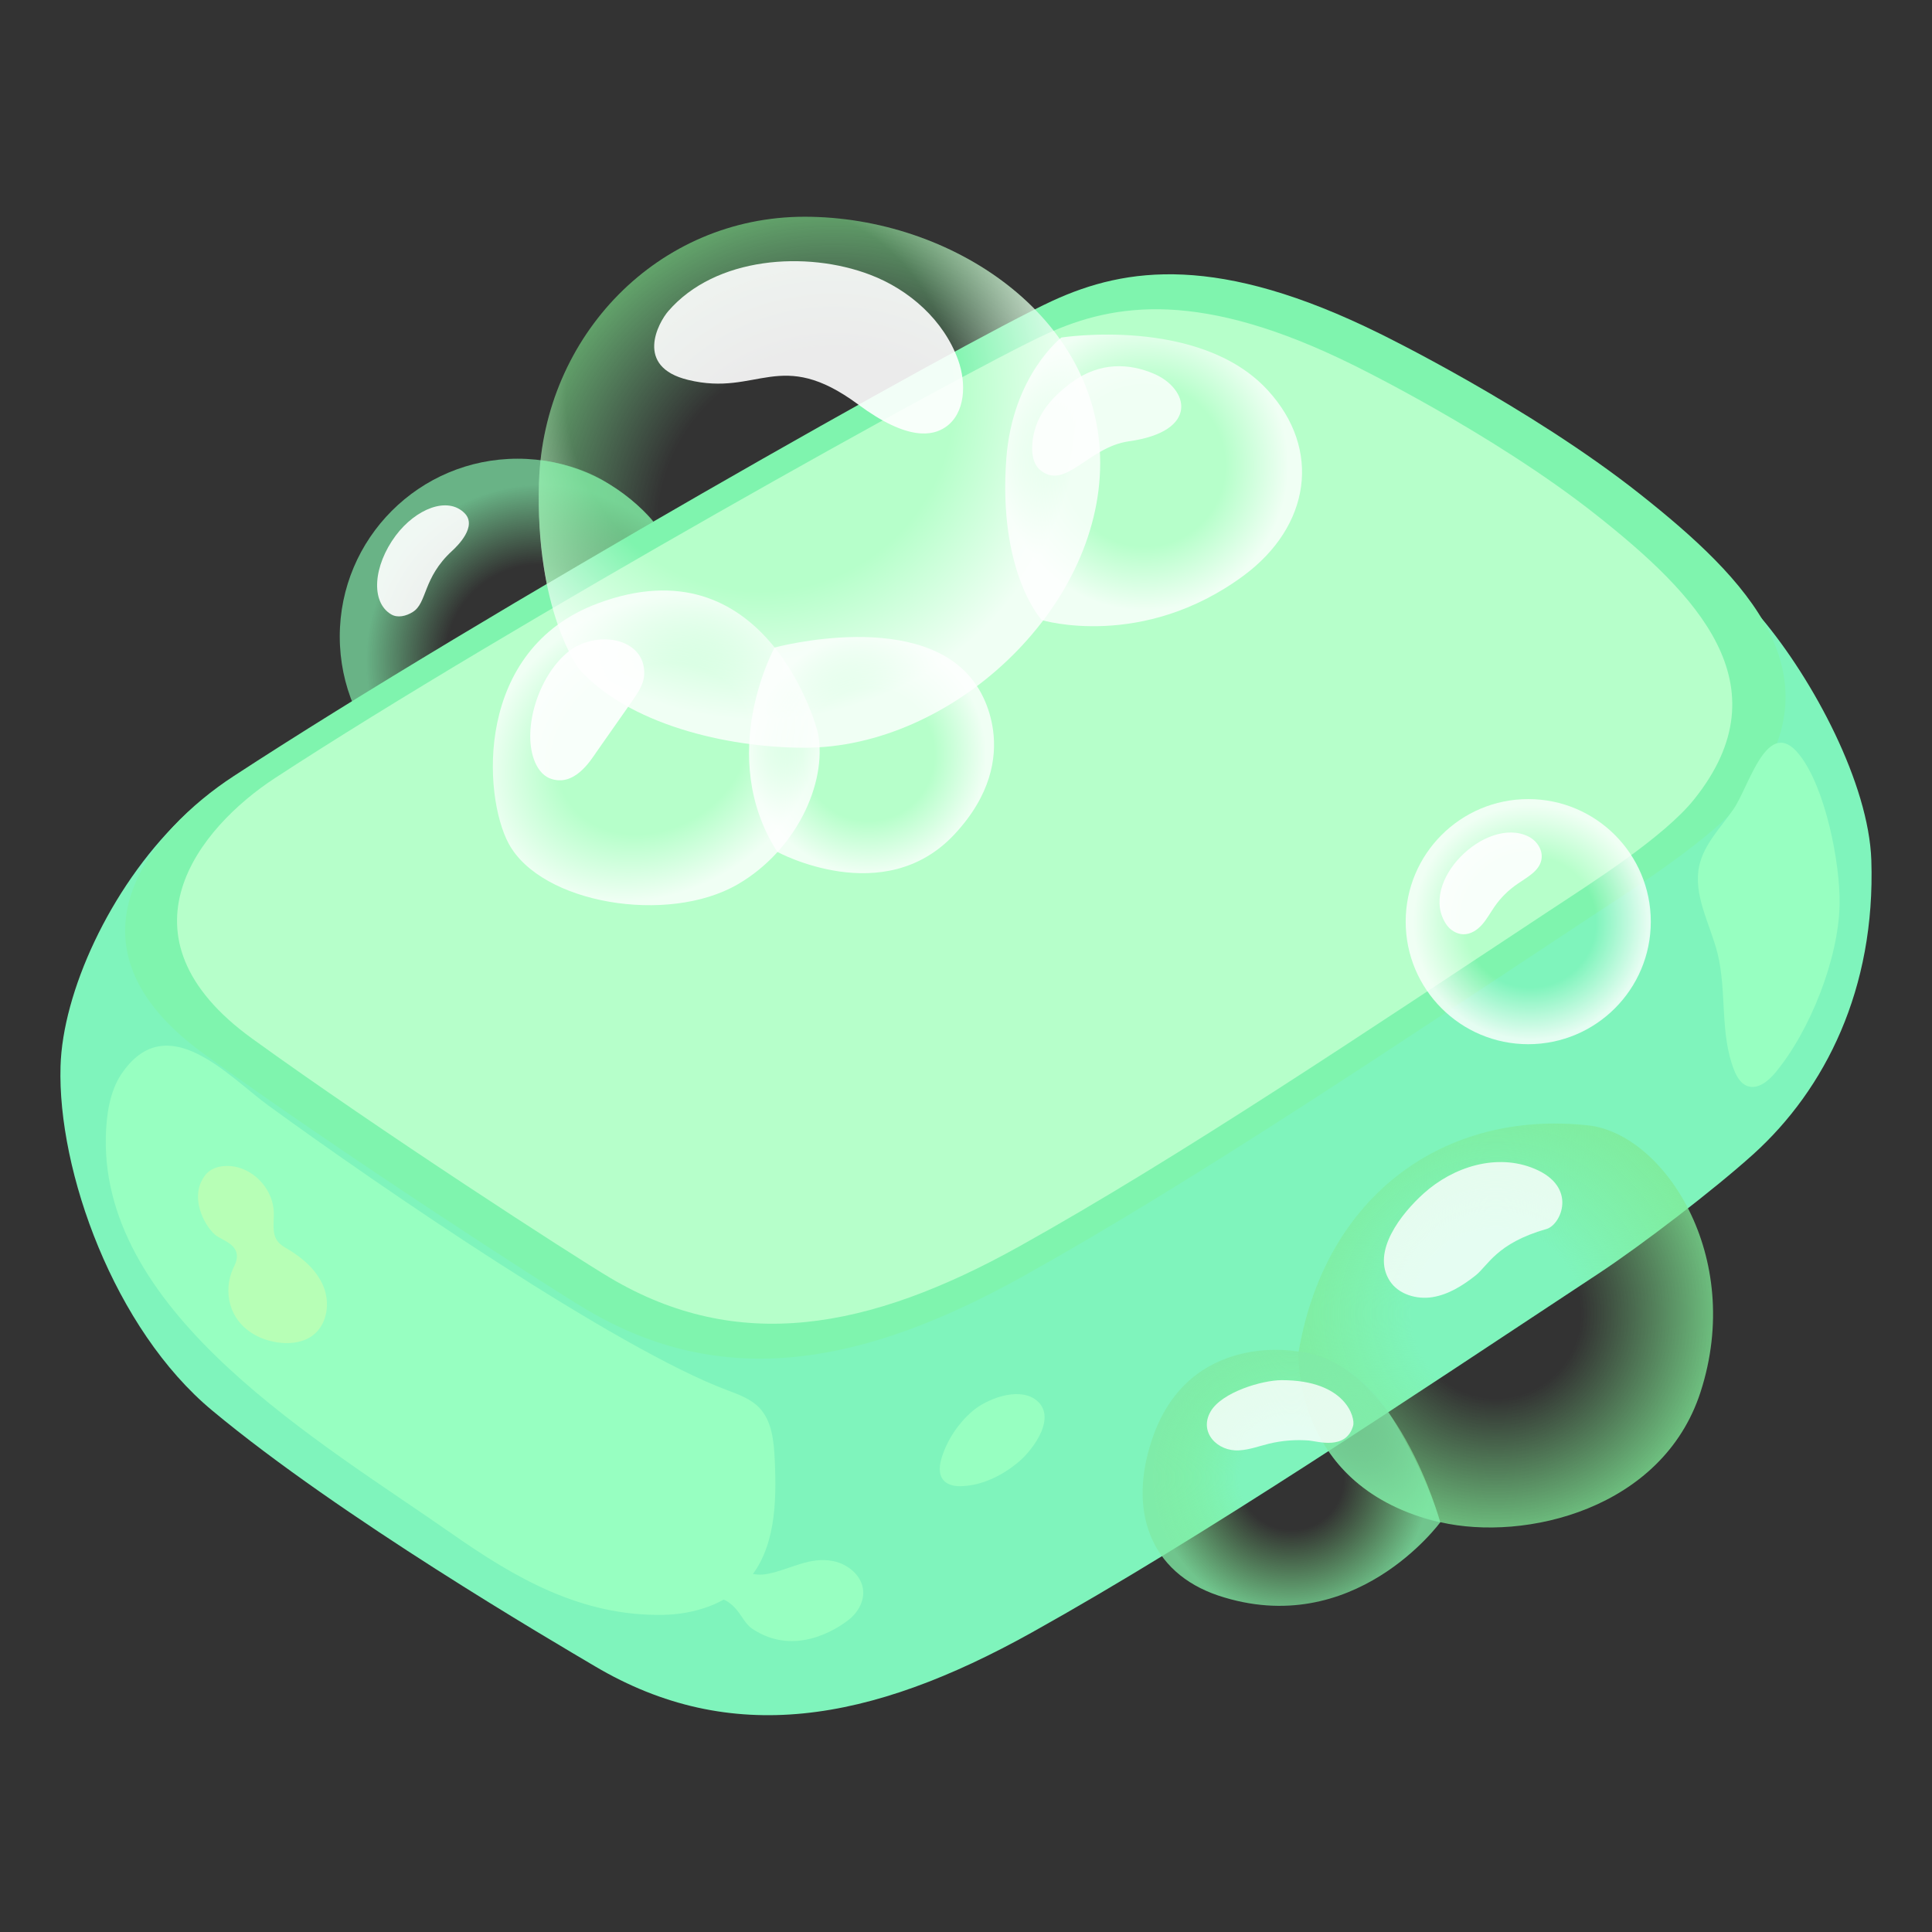 <svg width="512" height="512" viewBox="0 0 512 512" fill="none" xmlns="http://www.w3.org/2000/svg">
<rect x="0" y="0" width="512" height="512" fill="#333333" stroke="none"/>
<path opacity="0.7" d="M213.238 57.438C252.118 57.438 291.558 83.838 291.558 122.717C291.558 161.597 252.078 198.158 213.238 198.158C192.318 198.158 166.358 191.797 153.438 177.277C153.438 177.277 141.798 161.917 142.838 127.798C144.078 88.957 174.398 57.438 213.238 57.438Z" fill="url(#paint0_radial_1101_3)"/>
<path opacity="0.7" d="M137.16 215.803C163.184 215.803 184.28 194.706 184.28 168.682C184.28 142.659 163.184 121.562 137.16 121.562C111.136 121.562 90.04 142.659 90.04 168.682C90.04 194.706 111.136 215.803 137.16 215.803Z" fill="url(#paint1_radial_1101_3)"/>
<path d="M47.682 217.245C103.482 162.605 442.642 135.085 466.762 163.765C480.602 180.205 495.242 207.725 495.922 227.965C497.042 262.085 483.722 288.605 464.682 305.845C454.362 315.165 435.082 329.965 423.482 337.605C372.602 371.165 319.042 407.205 273.482 432.605C230.522 456.565 193.642 462.885 157.642 441.565C146.562 435.005 90.242 402.125 56.242 373.805C30.282 352.245 15.202 310.325 16.042 282.565C16.602 263.085 29.002 235.525 47.682 217.245Z" fill="#7FF4BC"/>
<path d="M61.802 205.76C127.162 163.04 255.562 90.44 279.002 79.68C298.442 70.76 322.922 67.28 365.642 88.4C365.642 88.4 405.242 107.68 434.642 130.96C462.882 153.32 488.242 179.08 462.522 211.36C453.882 222.24 432.922 235.48 421.322 243.12C370.442 276.68 316.882 312.72 271.322 338.12C228.362 362.08 191.482 368.4 155.482 347.08C144.402 340.52 89.922 305.24 54.082 279.32C13.842 250.24 40.282 219.84 61.802 205.76Z" fill="#7FF4AE"/>
<path d="M72.922 206.164C134.082 166.204 255.402 98.524 277.362 88.484C295.562 80.164 318.482 76.884 358.442 96.644C358.442 96.644 395.482 114.684 423.002 136.444C449.442 157.364 473.162 181.444 449.082 211.684C441.002 221.884 421.362 234.244 410.522 241.404C362.922 272.804 312.802 306.524 270.162 330.284C229.962 352.684 195.442 358.604 161.762 338.684C151.402 332.524 100.402 299.524 66.882 275.284C29.202 248.084 52.802 219.284 72.922 206.164Z" fill="#B6FFCA"/>
<path d="M32.199 284.593C29.079 289.193 28.159 295.553 28.039 301.393C27.079 348.633 85.119 382.233 119.559 406.313C136.679 418.313 154.119 428.353 175.759 427.953C183.919 427.793 192.399 425.153 197.919 419.113C205.519 410.753 205.839 398.233 205.319 386.913C205.079 381.953 204.599 376.553 201.159 372.993C198.919 370.713 195.759 369.553 192.759 368.433C163.439 357.473 100.679 314.513 71.199 293.033C60.719 285.433 44.279 266.753 32.199 284.593ZM459.399 214.433C456.079 219.233 451.679 223.593 450.359 229.273C448.559 237.113 453.199 244.833 455.159 252.633C457.679 262.793 455.719 273.873 459.559 283.593C460.239 285.313 461.279 287.113 462.999 287.793C465.759 288.833 468.599 286.553 470.479 284.273C479.719 273.153 487.279 253.993 487.519 239.553C487.679 228.833 483.799 208.753 476.839 199.993C468.399 189.393 463.599 208.313 459.399 214.433Z" fill="#97FFC1"/>
<path d="M85.721 340.914C83.96 336.634 80.24 333.394 76.281 331.034C75.32 330.474 74.32 329.914 73.641 329.034C71.96 326.914 72.641 323.914 72.561 321.234C72.361 315.474 67.8 310.194 62.12 309.154C59.401 308.674 56.24 309.154 54.48 311.314C50.001 316.914 54.001 324.594 56.961 327.194C58.761 328.754 63.56 329.674 62.681 333.914C62.52 334.674 62.16 335.354 61.84 336.034C60.395 339.126 60.125 342.638 61.081 345.914C62.88 351.954 68.52 355.314 74.561 355.874C77.561 356.154 80.8 355.594 83.121 353.714C86.8 350.714 87.481 345.194 85.721 340.914Z" fill="#B7FFB6"/>
<path d="M220.841 413.714C224.801 414.514 228.561 417.674 228.761 421.714C228.921 424.754 227.081 427.674 224.641 429.474C222.201 431.314 210.841 439.274 199.401 431.674C197.601 430.474 196.641 428.314 195.241 426.634C193.841 424.954 191.921 423.474 189.761 423.514C179.761 423.634 185.241 411.194 193.881 414.994C197.201 416.474 199.761 417.834 203.521 417.074C209.441 415.914 214.521 412.434 220.841 413.714ZM257.721 373.954C254.001 377.154 251.161 381.394 249.641 386.034C248.961 388.114 248.601 390.634 250.041 392.274C251.241 393.674 253.321 393.954 255.161 393.834C260.561 393.554 265.681 390.954 269.841 387.514C273.801 384.234 280.601 375.114 274.201 370.754C269.521 367.594 261.401 370.794 257.721 373.954Z" fill="#97FFC1"/>
<path d="M213.238 57.438C252.118 57.438 291.558 83.838 291.558 122.717C291.558 161.597 252.078 198.158 213.238 198.158C192.318 198.158 166.358 191.797 153.438 177.277C153.438 177.277 141.798 161.917 142.838 127.798C144.078 88.957 174.398 57.438 213.238 57.438Z" fill="url(#paint2_radial_1101_3)"/>
<path d="M305.478 380.949C315.358 352.629 343.838 358.149 343.838 358.149C370.198 360.669 381.678 403.429 381.678 403.429C381.678 403.429 358.798 434.829 322.838 422.829C304.758 416.749 298.758 400.229 305.478 380.949Z" fill="url(#paint3_radial_1101_3)"/>
<path d="M344.16 358.162C351.32 316.522 382.961 294.082 420.921 298.242C440.841 300.442 462.401 332.762 450.641 368.962C440.561 399.962 404.16 408.562 381.72 403.402C342.2 394.402 344.16 358.162 344.16 358.162Z" fill="url(#paint4_radial_1101_3)"/>
<path d="M405 276.726C422.938 276.726 437.48 262.184 437.48 244.246C437.48 226.307 422.938 211.766 405 211.766C387.061 211.766 372.52 226.307 372.52 244.246C372.52 262.184 387.061 276.726 405 276.726Z" fill="url(#paint5_radial_1101_3)"/>
<path opacity="0.9" d="M230.56 72.799C241 76.759 250.12 84.879 253.92 95.399C256.12 101.519 255.92 109.519 250.56 113.199C247.2 115.479 240.64 116.959 227.44 107.199C206.68 91.839 200.88 105.199 182.36 100.679C168 97.199 174.52 85.439 177.08 82.479C189.6 67.959 213.76 66.399 230.56 72.799ZM103.64 162.799C105.36 163.839 107.64 163.279 109.36 162.199C113.28 159.799 111.96 153.199 119.8 145.999C121.24 144.679 126.56 139.479 123.12 135.999C118.6 131.439 110.2 134.839 104.88 141.919C98.92 149.919 98.16 159.519 103.64 162.799Z" fill="white"/>
<path d="M276.081 164.327C276.081 164.327 264.441 151.847 266.681 121.567C268.321 99.487 281.281 89.447 281.281 89.447C281.281 89.447 317.841 83.727 335.921 103.367C350.401 119.087 347.201 139.487 329.601 152.527C302.721 172.407 276.081 164.327 276.081 164.327Z" fill="url(#paint6_radial_1101_3)"/>
<path d="M216.801 194.433C219.241 207.633 210.881 225.473 195.441 234.393C176.921 245.073 143.401 239.513 134.801 223.553C127.961 210.833 125.721 172.073 158.401 159.913C202.521 143.393 216.281 191.793 216.801 194.433Z" fill="url(#paint7_radial_1101_3)"/>
<path d="M252.958 221.084C234.278 241.164 205.998 225.764 205.998 225.764C189.558 200.124 205.278 171.604 205.278 171.604C205.278 171.604 245.198 160.764 258.878 181.804C258.918 181.844 272.318 200.324 252.958 221.084Z" fill="url(#paint8_radial_1101_3)"/>
<path opacity="0.9" d="M170.72 178.756C170.6 181.316 169.08 183.556 167.64 185.636L158.08 199.276C156.6 201.396 152.16 208.796 145.72 206.276C143.6 205.436 142.24 203.356 141.48 201.196C138.56 192.996 142.56 179.596 150.16 173.076C157.64 166.636 171.16 168.876 170.72 178.756ZM405.04 221.676C407.32 222.796 409 225.356 408.48 227.876C407.88 230.876 404.68 232.476 402.16 234.236C399.76 235.876 397.68 237.916 396.04 240.316C394.96 241.876 394.04 243.596 392.76 245.036C391.48 246.476 389.72 247.636 387.8 247.596C386 247.556 384.32 246.476 383.32 245.036C375.64 233.756 393.76 216.116 405.04 221.676Z" fill="white"/>
<path opacity="0.43" d="M344.161 358.16C344.161 358.16 358.721 358.92 369.121 376.08C378.241 391.08 381.681 403.44 381.681 403.44C381.681 403.44 362.921 400.12 352.521 385.24C343.441 372.2 344.161 358.16 344.161 358.16Z" fill="#80EAB7"/>
<path opacity="0.5" d="M144.958 154.713C144.958 154.713 141.478 138.073 143.318 121.953C143.318 121.953 152.758 122.873 160.638 127.793C169.878 133.593 173.158 138.233 173.158 138.233L144.958 154.713Z" fill="#80EA9E"/>
<path opacity="0.8" d="M284.04 101.316C278.24 105.596 274 110.676 273.56 117.876C273.4 120.276 273.8 122.956 275.6 124.516C282.28 130.156 288.36 118.476 299.12 116.956C318.04 114.316 315.04 102.916 305.68 98.996C299.44 96.356 291.6 95.756 284.04 101.316ZM406.72 309.756C418.2 314.596 413.679 324.636 409.799 325.716C396.519 329.476 394.32 335.476 390.96 338.076C387.6 340.716 383.84 343.076 379.64 343.756C375.44 344.436 370.64 343.036 368.32 339.476C363.24 331.676 371.56 321.436 377.24 316.316C385.12 309.196 396.68 305.516 406.72 309.756ZM339.68 365.756C356.72 365.756 359.2 375.756 358.6 377.836C356.72 384.396 349.2 381.956 346.92 381.756C343.36 381.476 339.76 381.756 336.28 382.596C333.68 383.236 331.12 384.196 328.44 384.356C322.68 384.756 317.6 379.596 320.84 374.036C323.8 368.956 334.44 365.756 339.68 365.756Z" fill="white"/>
<defs>
<radialGradient id="paint0_radial_1101_3" cx="0" cy="0" r="1" gradientUnits="userSpaceOnUse" gradientTransform="translate(220.862 140.363) scale(89.532 90.329)">
<stop offset="0.522" stop-color="#80EA9E" stop-opacity="0"/>
<stop offset="1" stop-color="#80EA8B"/>
</radialGradient>
<radialGradient id="paint1_radial_1101_3" cx="0" cy="0" r="1" gradientUnits="userSpaceOnUse" gradientTransform="translate(143.236 175.028) scale(46.26 46.672)">
<stop offset="0.545" stop-color="#80EA9E" stop-opacity="0"/>
<stop offset="1" stop-color="#80EAAA"/>
</radialGradient>
<radialGradient id="paint2_radial_1101_3" cx="0" cy="0" r="1" gradientUnits="userSpaceOnUse" gradientTransform="translate(201.47 104.972) scale(85.468 86.229)">
<stop offset="0.601" stop-color="white" stop-opacity="0"/>
<stop offset="1" stop-color="white" stop-opacity="0.8"/>
</radialGradient>
<radialGradient id="paint3_radial_1101_3" cx="0" cy="0" r="1" gradientUnits="userSpaceOnUse" gradientTransform="translate(342.254 391.617) scale(36.78 36.78)">
<stop offset="0.376" stop-color="#80EA84" stop-opacity="0"/>
<stop offset="1" stop-color="#80EAA4" stop-opacity="0.8"/>
</radialGradient>
<radialGradient id="paint4_radial_1101_3" cx="0" cy="0" r="1" gradientUnits="userSpaceOnUse" gradientTransform="translate(396.464 348.13) scale(59.724 59.724)">
<stop offset="0.376" stop-color="#80EA8B" stop-opacity="0"/>
<stop offset="1" stop-color="#80EA97" stop-opacity="0.8"/>
</radialGradient>
<radialGradient id="paint5_radial_1101_3" cx="0" cy="0" r="1" gradientUnits="userSpaceOnUse" gradientTransform="translate(405.54 244.354) scale(31.14 31.14)">
<stop offset="0.557" stop-color="white" stop-opacity="0"/>
<stop offset="1" stop-color="white" stop-opacity="0.8"/>
</radialGradient>
<radialGradient id="paint6_radial_1101_3" cx="0" cy="0" r="1" gradientUnits="userSpaceOnUse" gradientTransform="translate(303.377 123.353) scale(38.224 38.564)">
<stop offset="0.557" stop-color="white" stop-opacity="0"/>
<stop offset="1" stop-color="white" stop-opacity="0.8"/>
</radialGradient>
<radialGradient id="paint7_radial_1101_3" cx="0" cy="0" r="1" gradientUnits="userSpaceOnUse" gradientTransform="translate(173.042 198.364) rotate(-30.002) scale(47.257 38.371)">
<stop offset="0.557" stop-color="white" stop-opacity="0"/>
<stop offset="1" stop-color="white" stop-opacity="0.8"/>
</radialGradient>
<radialGradient id="paint8_radial_1101_3" cx="0" cy="0" r="1" gradientUnits="userSpaceOnUse" gradientTransform="translate(230.158 199.952) scale(31.3 31.579)">
<stop offset="0.557" stop-color="white" stop-opacity="0"/>
<stop offset="1" stop-color="white" stop-opacity="0.8"/>
</radialGradient>
</defs>
</svg>
